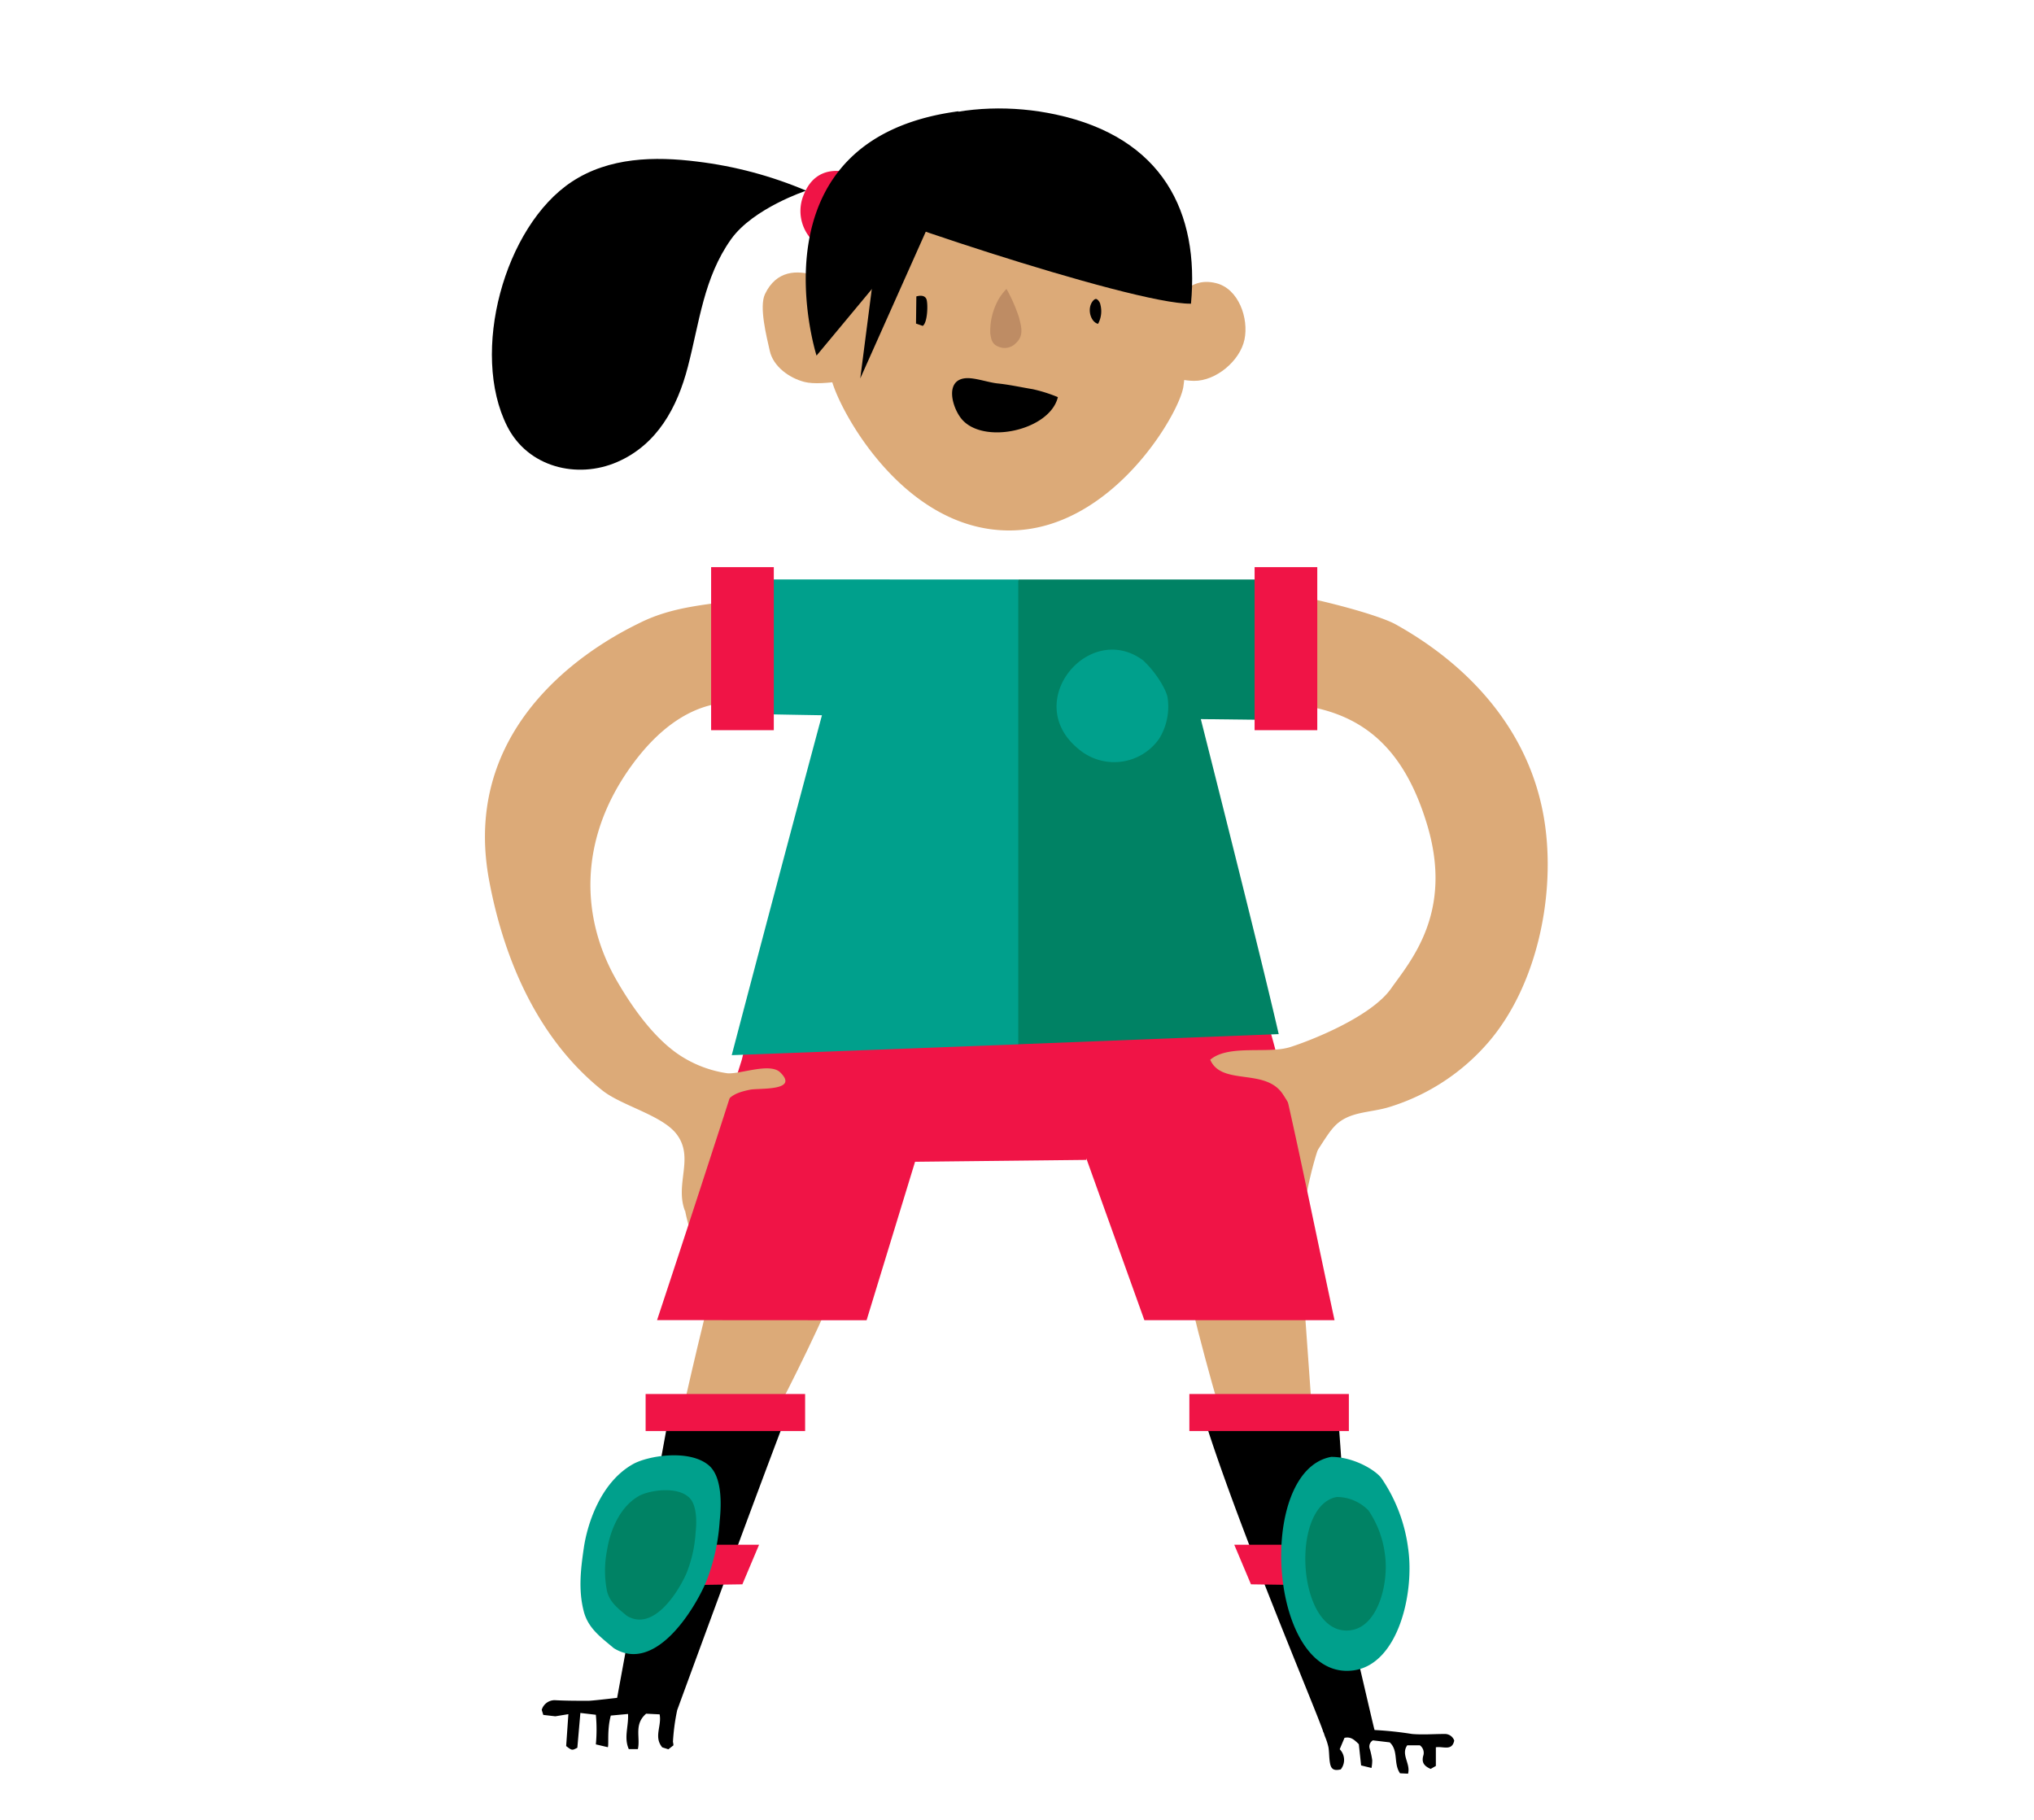 <svg width="152" height="136" viewBox="0 0 152 136" xmlns="http://www.w3.org/2000/svg"><g fill="none"><path d="M97.278 94.847c-1.359-.23-7.22.804-8.553.96-.04.833 2.59 10.516 2.983 11.244h6.456c-.106-1.23-.78-10.964-.886-12.204z" fill="#DCAA78"/><path d="M101.369 127.413a2.695 2.695 0 0 0-.06-.347c-.232-5.738-1.269-21.33-1.38-21.963a55.284 55.284 0 0 0-10.188.07c2.4 8.073 8.724 22.867 9.157 24.283.503.396 1.902-.206 2.435-.316.297-.588.076-1.16.036-1.727z" fill="#000"/><path d="M107.95 129.581c-.81 0-1.625.07-2.43 0a26.533 26.533 0 0 0-2.798-.296c-.035 0-1.826-7.927-1.927-7.977-.1-.05-2.189 3.795-2.189 3.795s.287 4.202.312 4.358c.033.134.077.265.131.391.095.235.17.477.226.723.066.412.04.834.126 1.24.086.407.302.532.795.412a1.138 1.138 0 0 0-.08-1.506l.357-.849c.503-.12.785.201 1.072.472l.17 1.587.776.19c.038-.191.056-.386.055-.582a5.902 5.902 0 0 0-.176-.823.532.532 0 0 1 .226-.658l1.258.15c.674.628.262 1.582.77 2.31l.599.03c.206-.753-.554-1.43-.06-2.118h.945a.697.697 0 0 1 .247.793c-.131.502.085.763.558.969l.388-.221v-1.396c.533-.09 1.207.312 1.373-.502a.735.735 0 0 0-.724-.492z" fill="#000"/><path fill="#F01446" d="M99.019 118.477l-5.535-.08-1.248-2.957h6.783z"/><path d="M99.482 108.873c1.73 0 3.396 1.045 3.783 1.637a11.972 11.972 0 0 1 1.958 5.156c.503 3.338-.715 8.72-4.09 9.166-6.34.834-7.337-14.924-1.651-15.959z" fill="#00A08C"/><path d="M99.9 111.87a3.324 3.324 0 0 1 2.364 1.004 7.485 7.485 0 0 1 1.223 3.223c.322 2.089-.448 5.452-2.556 5.733-3.985.537-4.609-9.297-1.032-9.96z" fill="#008264"/><path fill="#F01446" d="M88.881 104.175H100.8v2.766H88.881z"/><path d="M53.52 95.018c-.252.783-2.516 10.19-2.602 11.044l7.13-.672c.407-.573 4.287-8.434 4.337-9.227-1.6.005-7.266-1.175-8.866-1.145z" fill="#DCAA78"/><path d="M58.687 106.017h-8.74l-3.829 20.864s-1.866.22-2.143.22c-.84 0-1.68 0-2.516-.045-.45-.004-.85.291-.976.723l.116.377.9.105.976-.16-.166 2.384c.438.336.438.336.836.125l.226-2.6 1.157.136c.07.736.07 1.477 0 2.213l.896.211c.085-.22-.07-1.29.221-2.364l1.288-.12c.05.928-.327 1.766.056 2.625h.679c.201-.864-.317-1.848.619-2.646l1.006.05c.171.869-.458 1.682.196 2.465l.458.146.378-.296a1.333 1.333 0 0 0-.036-.261c.045-.797.151-1.59.317-2.37 0 0 5.585-15.266 8.08-21.782z" fill="#000"/><path fill="#F01446" d="M49.942 118.477l5.535-.08 1.248-2.957h-6.783z"/><path d="M53.781 113.688a14.936 14.936 0 0 1-1.046 4.608c-.906 2.073-3.79 6.767-6.863 4.875-1.007-.849-1.947-1.506-2.264-2.817-.393-1.576-.207-3.132.025-4.708.231-1.577 1.157-4.815 3.668-6.23 1.107-.623 4.16-1.13 5.625.055 1.187.939.926 3.499.855 4.217z" fill="#00A08C"/><path d="M51.98 114.561a9.72 9.72 0 0 1-.68 3.012c-.588 1.35-2.465 4.403-4.462 3.173-.66-.552-1.268-1.004-1.474-1.832a7.789 7.789 0 0 1 0-3.063c.155-1.049.754-3.132 2.384-4.056.72-.406 2.707-.738 3.658.035.785.588.624 2.264.574 2.731z" fill="#008264"/><path fill="#F01446" d="M48.247 104.175h11.919v2.766H48.247z"/><path d="M86.818 24.175c.895-1.536 1.861-3.575 4.07-3.012 1.676.421 2.44 2.62 2.113 4.206-.327 1.587-2.128 3.113-3.778 3.093-2.909-.05-2.672-2.124-2.405-4.287z" fill="#DCAA78"/><path d="M88.231 17.036l-14.234-2.334-8.644-1.42c-2.123-.347-2.254-.583-3.27 1.63-1.791 3.906-1.117 9.539.106 13.63.77 2.575 5.534 11.1 13.232 11.1 7.698 0 12.78-8.846 13.017-10.784a39.07 39.07 0 0 0-.207-11.822z" fill="#DCAA78"/><path d="M60.247 14.25s-3.96 1.305-5.616 3.63c-2.047 2.881-2.364 6.22-3.23 9.538-.79 3.042-2.294 5.813-5.278 7.108-2.983 1.295-6.671.402-8.221-2.67-2.777-5.493-.232-14.935 4.83-18.274 2.782-1.837 6.194-1.907 9.379-1.506 2.8.34 5.54 1.071 8.136 2.174zm1.806.276c3.019-5.592 10.395-7.36 16.845-5.969 8.01 1.722 10.742 7.32 10.103 14.137-4.377.075-26.692-7.465-26.948-8.168z" fill="#000"/><path d="M63.366 21.876s2.088 4.362 2.199 6.27c-1.082 0-4.056.753-5.45.396-1.121-.286-2.329-1.144-2.59-2.32-.237-1.063-.81-3.292-.358-4.246 1.706-3.57 6.199-.1 6.199-.1z" fill="#DCAA78"/><path d="M61.182 18.356a3.133 3.133 0 0 1-1.086-3.88c1.046-2.51 3.522-1.506 3.522-1.506l-2.436 5.386z" fill="#F01446"/><path d="M75.215 21.59c.378.678.692 1.39.936 2.128.14.607.407 1.32-.211 1.902a1.165 1.165 0 0 1-1.369.267c-.438-.176-.503-.543-.568-.964a4.846 4.846 0 0 1 .694-2.681 4.41 4.41 0 0 1 .518-.653z" fill="#BE8C64"/><path d="M77.177 29.084c-.88-.145-1.75-.341-2.641-.431-.7-.076-1.655-.427-2.325-.392-1.605.095-1.097 2.108-.382 3.012 1.595 2.008 6.631.904 7.225-1.596a11.249 11.249 0 0 0-1.877-.593zm-8.699-6.932c.448-.126.69 0 .765.236.11.366.075 1.716-.287 1.967l-.503-.175.025-2.028zm13.58 2.048c-.503-.116-.795-.954-.503-1.531.08-.166.241-.342.357-.327.116.015.292.236.317.412.13.486.069 1.003-.171 1.446zM71.457 14.024L61.02 26.574s-5.16-16.17 10.608-18.258l-.171 5.708z" fill="#000"/><path fill="#000" d="M66.274 12.88l-1.987 15.4 6.199-13.885z"/><path d="M52.765 81.614l-1.55 8.956s.413 2.169 1.233 3.238l3.814-12.937-3.497.743zm40.312-1.827l3.889 14.794s.503-10.16 4.025-12.992v-2.058l-7.914.256z" fill="#DCAA78"/><path d="M64.76 98.663l3.622-11.843 12.795-.14v-.12l4.342 12.098h14.21c-1.802-8.349-4.177-20.392-5.178-22.671l-28.68-.623c-1.881-.04-7.98-1.119-9.292.096-.59.542-.931 3.067-1.178 3.845-.644 2.045-1.3 4.087-1.967 6.125a2097.27 2097.27 0 0 1-4.332 13.223l15.658.01z" fill="#F01446"/><path d="M115.497 61.936c-.87-6.988-5.48-12.084-11.18-15.266-1.605-.894-7.703-2.375-9.082-2.37l-.573 8.243c6.244 0 10.017 2.54 11.99 9.097 1.972 6.556-1.233 10.16-2.702 12.239-1.47 2.078-5.837 3.83-7.522 4.367-1.686.537-4.604-.22-5.988.949.86 1.978 4.116.582 5.43 2.58 1.312 1.998 1.121 2.51 2.183 4.709.206-.08 1.006-1.571 1.585-2.214 1.087-1.25 2.681-1.074 4.186-1.541a15.952 15.952 0 0 0 7.497-4.95c3.451-4.096 4.845-10.507 4.176-15.843zM58.31 80.144c-.765-.753-2.964.135-3.94.065a8.747 8.747 0 0 1-3.26-1.155c-2.043-1.205-3.8-3.65-5.032-5.793-2.636-4.583-2.923-10.452 1.102-16.024 4.025-5.572 7.874-4.619 8.196-4.754l-.156-7.646c-2.516.367-4.97.502-7.381 1.697-2.048 1.004-13.63 6.712-11.286 19.262 1.158 6.2 3.804 11.973 8.463 15.693 1.43 1.14 4.443 1.842 5.535 3.253 1.384 1.797-.176 3.755.664 5.823.976-2.756 1.268-4.478 2.445-7.118.62-1.39 1.007-1.727 2.37-2.008.599-.146 3.739.135 2.28-1.295z" fill="#DCAA78"/><path d="M96.946 53.823a63.578 63.578 0 0 1-.569-7.79c-.035-.438-.065-2.355-.095-2.727H76.096L68.438 61.38l3.788 10.326 3.85 6.335 19.481-.763c-1.051-4.603-3.934-16.064-5.821-23.539l7.21.085z" fill="#008264"/><path d="M54.325 43.301c-.076 1.105-.207 3.725-.121 4.835.077.924.104 1.853.08 2.78 0 .673-.12 1.848.317 2.375.468.045 3.095.1 6.823.16a4818.073 4818.073 0 0 0-6.742 25.402l21.414-.808V43.306l-21.771-.005zm31.099 6.049c1.112 1.035 1.806 2.39 1.836 2.832a4.565 4.565 0 0 1-.629 3.012 4.102 4.102 0 0 1-5.992.813c-4.387-3.504.735-9.664 4.785-6.657z" fill="#00A08C"/><path fill="#F01446" d="M93.756 42.383h4.684v12.184h-4.684zm-40.614 0h4.684v12.184h-4.684z"/></g></svg>